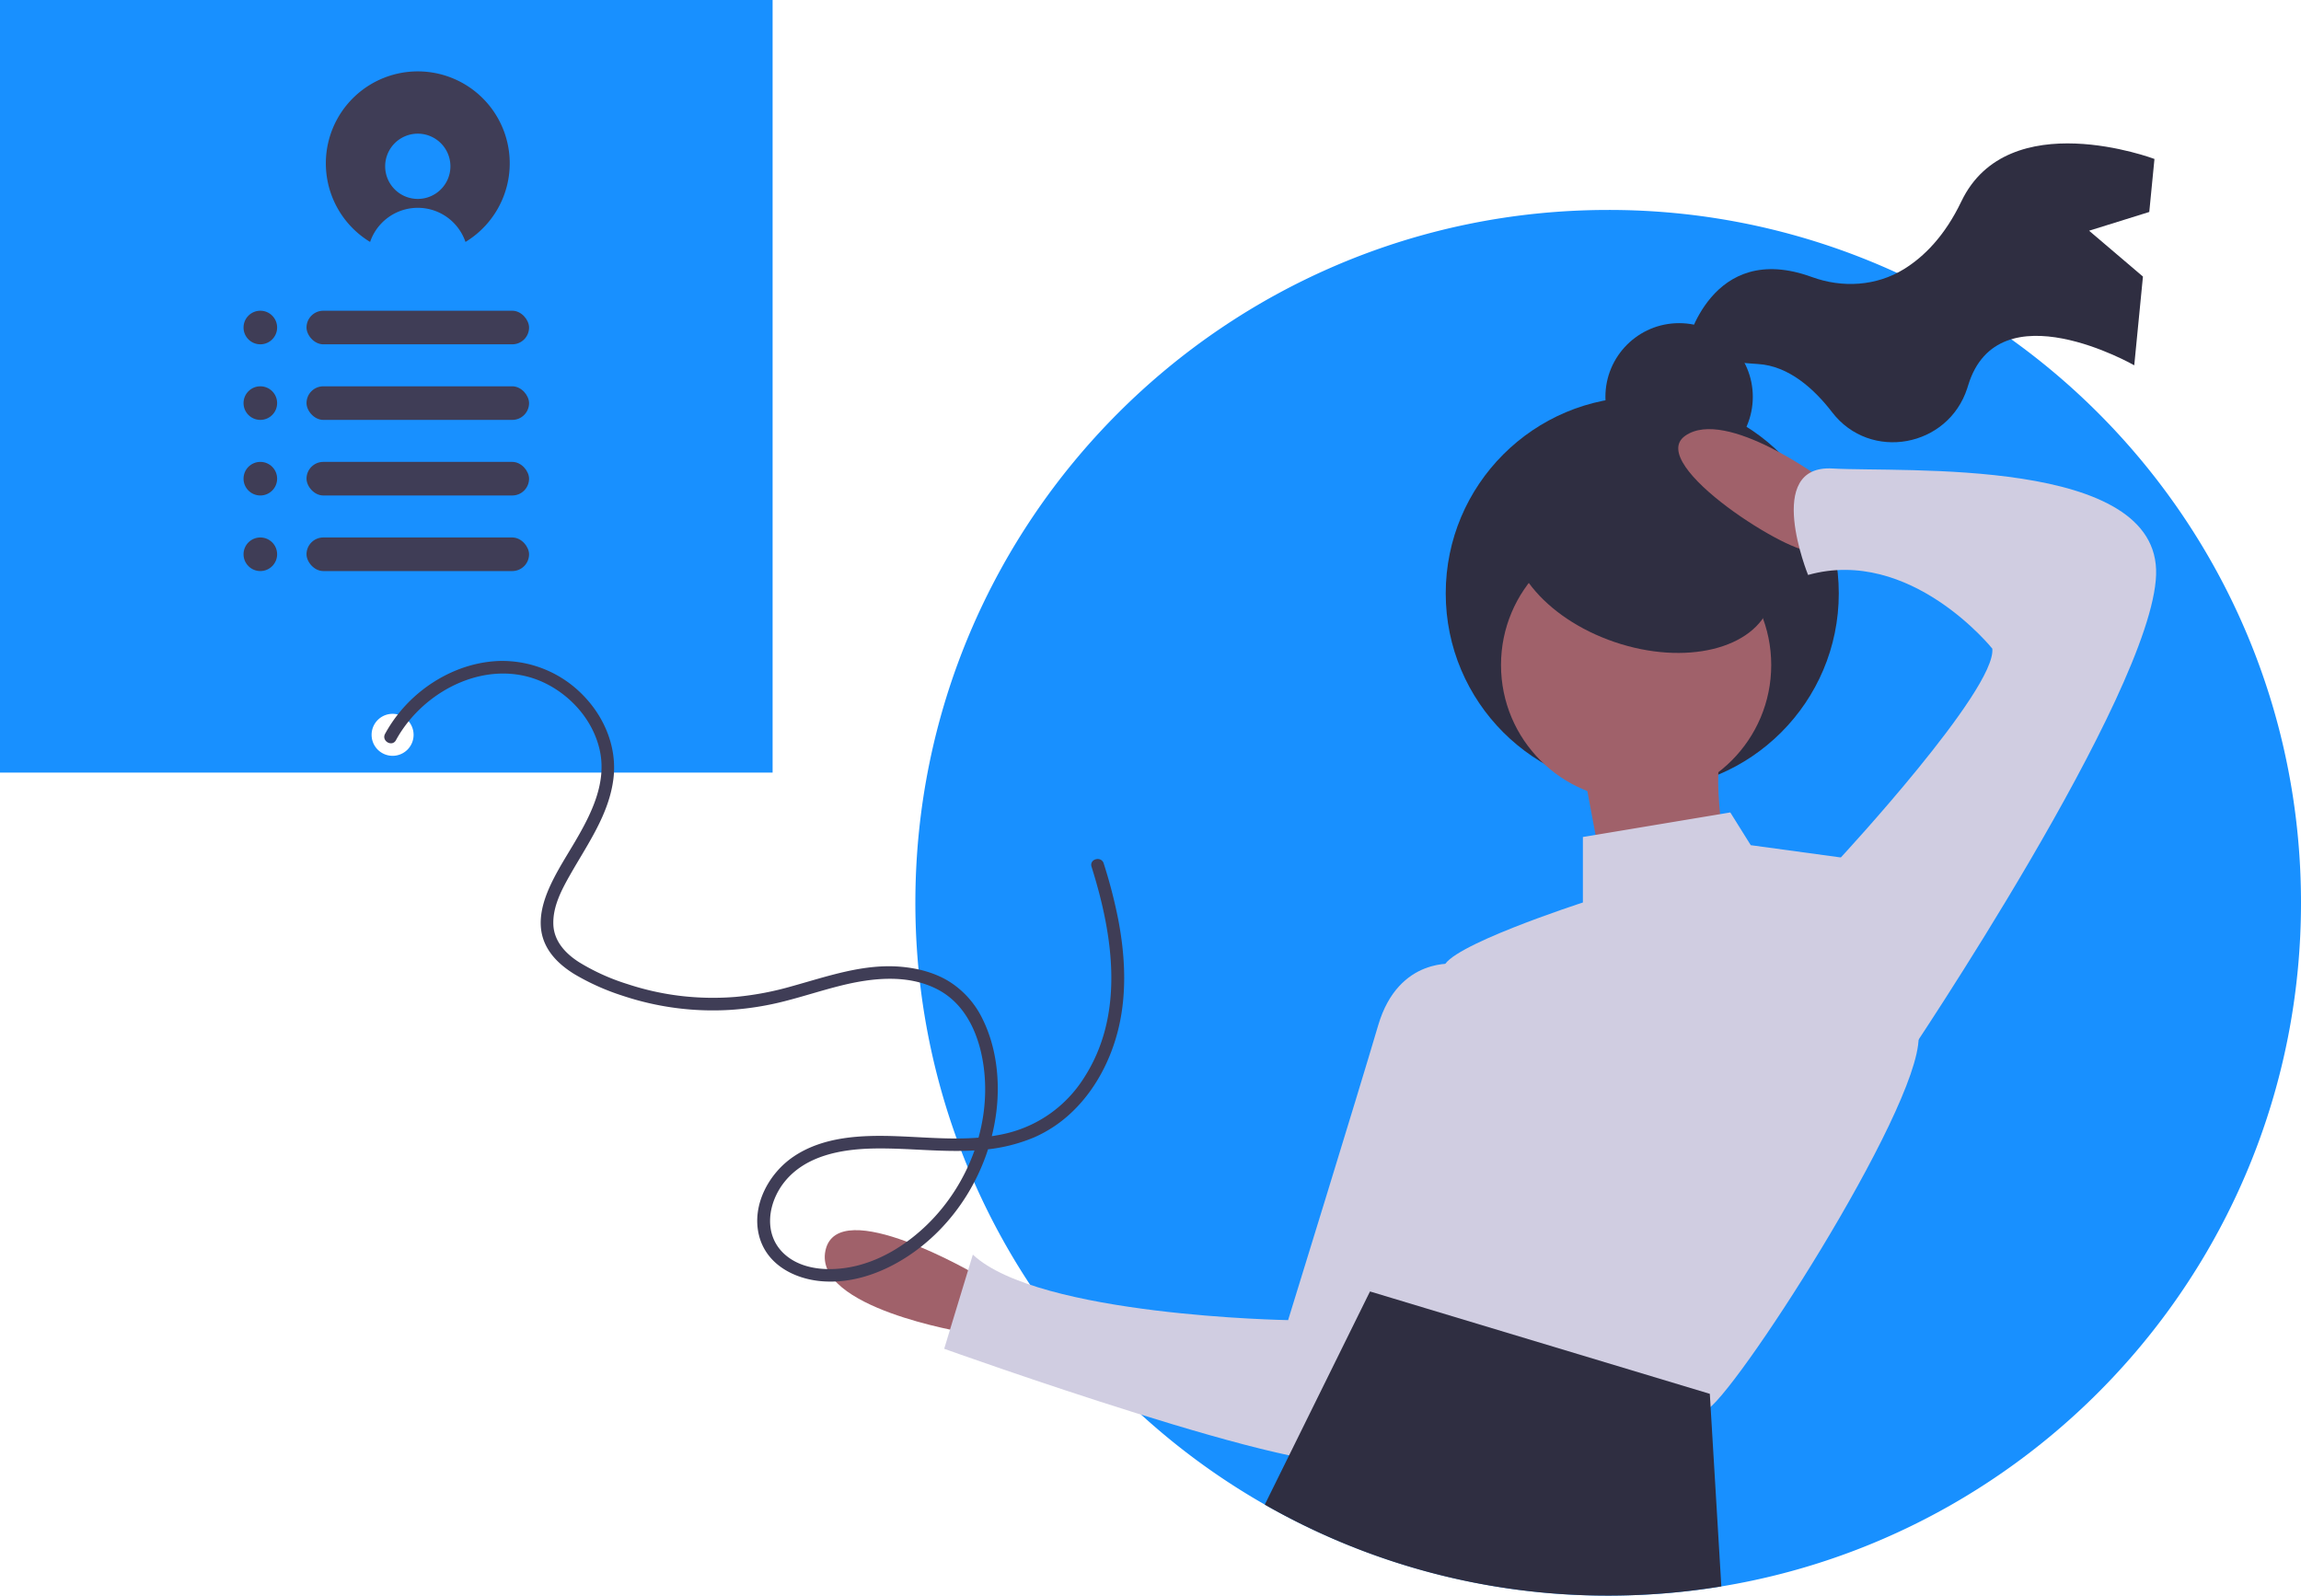 <svg data-name="Layer 1" xmlns="http://www.w3.org/2000/svg" width="1096" height="760"><path d="M0 0v368h368V0zm187 360a10 10 0 1110-10 10 10 0 01-10 10zm909 70c0 163.89-119.49 299.89-276.1 325.62A332.438 332.438 0 01766 760a329.93 329.93 0 01-330-330c0-182.25 147.75-330 330-330a328.485 328.485 0 01192.01 61.6C1041.56 221.46 1096 319.37 1096 430z" fill="#1890ff"/><path d="M995.068 109.894l28.66-8.936 2.473-25.242s-69.708-26.331-91.994 20.245c-7.869 16.445-17.786 26.321-27.325 32.217-13.138 8.122-29.332 9.075-43.84 3.776-48.312-17.644-59.69 32.531-59.69 32.531s4.177 7.143 33.957 8.899c14.82.874 26.947 12.027 35.39 23.011 18.081 23.521 55.22 16.723 64.34-11.508q.22-.682.434-1.382c14.246-46.667 79.1-9.511 79.1-9.511l4.141-42.268z" fill="#2f2e41"/><circle cx="799.784" cy="189.022" r="35.103" fill="#2f2e41"/><circle cx="782.232" cy="282.63" r="93.608" fill="#2f2e41"/><circle cx="779.307" cy="316.757" r="64.355" fill="#a0616a"/><path d="M753.955 365.511l11.701 62.405 58.505-7.8s-9.751-48.754-3.9-62.405zM465.332 607.33s-66.305-39.002-72.156-11.7 66.306 39.003 66.306 39.003zM869.014 229s-46.803-35.102-66.305-21.451 52.654 58.504 60.455 54.604 5.85-33.153 5.85-33.153z" fill="#a0616a"/><path d="M824.16 386.963l-70.205 11.701v31.203s-66.305 21.451-66.305 31.202-17.552 46.804-17.552 46.804-42.903 31.202-7.8 68.255c0 0 13.65 21.452 3.9 23.402s-31.202 7.8-21.452 15.601 156.013 60.455 167.714 56.555 101.408-142.361 101.408-177.464-37.053-85.807-37.053-85.807l-42.903-5.85z" fill="#d0cde1"/><path d="M693.5 459.119s-27.302-3.9-37.053 29.252-42.903 140.412-42.903 140.412-118.96-1.95-150.162-31.203l-13.651 44.854s179.414 64.355 195.015 52.654 83.857-200.866 83.857-200.866zm177.465-44.854l5.85-5.85s74.106-79.957 72.156-99.458c0 0-39.003-48.754-87.757-35.103 0 0-21.452-52.654 11.7-50.704s156.013-5.85 154.063 50.704-118.96 230.119-118.96 230.119z" fill="#d0cde1"/><path d="M819.9 755.62A332.438 332.438 0 01766 760a328.467 328.467 0 01-163.57-43.33l11.59-23.47 36.89-74.76 1.64-3.31 26.87 8.1 134.99 40.66.37 6.23z" fill="#2f2e41"/><ellipse cx="834.232" cy="337.029" rx="40.953" ry="64.355" transform="rotate(-71.208 759.352 338.34)" fill="#2f2e41"/><path d="M188.597 352.556c13.553-24.83 46.013-40.554 72.566-26.382 11.952 6.379 21.453 17.663 24.47 31 3.504 15.494-3.875 30.266-11.488 43.283-4.133 7.064-8.66 13.985-12.08 21.437-3.542 7.717-6.072 16.637-3.406 25.031 2.402 7.564 8.418 13.065 15.008 17.108a111.826 111.826 0 0023.061 10.295 135.742 135.742 0 0051.485 6.66 140.795 140.795 0 0025.66-4.147c8.944-2.28 17.72-5.17 26.678-7.395 14.956-3.715 32.009-5.562 46.19 1.903 13.778 7.252 19.944 22.419 21.852 37.174 3.522 27.246-7.281 55.52-26.786 74.602-9.358 9.154-21.134 16.717-33.96 19.811-11.192 2.7-25.562 2.527-34.467-5.84-9.939-9.336-7.605-24.308.292-34.16 10.076-12.568 27.144-15.587 42.375-15.893 17.326-.348 34.636 2.232 51.952.628a79.798 79.798 0 0024.568-5.926 62.258 62.258 0 0018.515-12.53c10.69-10.385 17.896-24.222 21.485-38.608 4.317-17.3 3.376-35.482.025-52.858a238.357 238.357 0 00-6.888-26.508c-1.157-3.67-6.951-2.102-5.785 1.595 10.32 32.724 16.073 70.563-3.865 100.946a60.107 60.107 0 01-35.944 25.873c-17.257 4.289-35.365 2.169-52.908 1.53-16.682-.606-34.997.048-49.3 9.764-11.73 7.97-19.935 23.127-16.39 37.438 3.42 13.8 16.681 20.797 29.945 21.878 13.917 1.134 27.612-3.538 39.3-10.841 24.313-15.194 40.479-41.913 43.862-70.242 1.763-14.761-.03-30.66-6.725-44.059a43.133 43.133 0 00-15.846-17.661c-6.81-4.175-14.677-6.23-22.576-6.958-17.947-1.653-35.192 4.51-52.217 9.223a144.792 144.792 0 01-26.629 5.083 132.984 132.984 0 01-26.271-.428 129.362 129.362 0 01-25.458-5.65 101.892 101.892 0 01-23.107-10.447c-6.385-4.083-11.907-9.93-12.221-17.895-.34-8.64 4.016-16.724 8.16-24.009 8.187-14.39 18.297-28.467 20.435-45.314 1.87-14.737-4.06-29.262-14.299-39.773a53.77 53.77 0 00-39.737-16.485c-15.193.435-29.74 7.042-40.915 17.189a67.358 67.358 0 00-13.796 17.53c-1.85 3.39 3.328 6.422 5.18 3.028zM199 34a43.796 43.796 0 00-23.098 81.004c.128.08.263.147.39.225a23.993 23.993 0 0145.415 0c.128-.078.263-.146.39-.225A43.796 43.796 0 00199 34zm0 60.746a15.54 15.54 0 1115.54-15.54A15.54 15.54 0 01199 94.746z" fill="#3f3d56"/><circle cx="124" cy="156" r="8" fill="#3f3d56"/><circle cx="124" cy="192" r="8" fill="#3f3d56"/><circle cx="124" cy="228" r="8" fill="#3f3d56"/><circle cx="124" cy="264" r="8" fill="#3f3d56"/><rect x="146" y="220" width="106" height="16" rx="8" fill="#3f3d56"/><rect x="146" y="256" width="106" height="16" rx="8" fill="#3f3d56"/><rect x="146" y="184" width="106" height="16" rx="8" fill="#3f3d56"/><rect x="146" y="148" width="106" height="16" rx="8" fill="#3f3d56"/></svg>